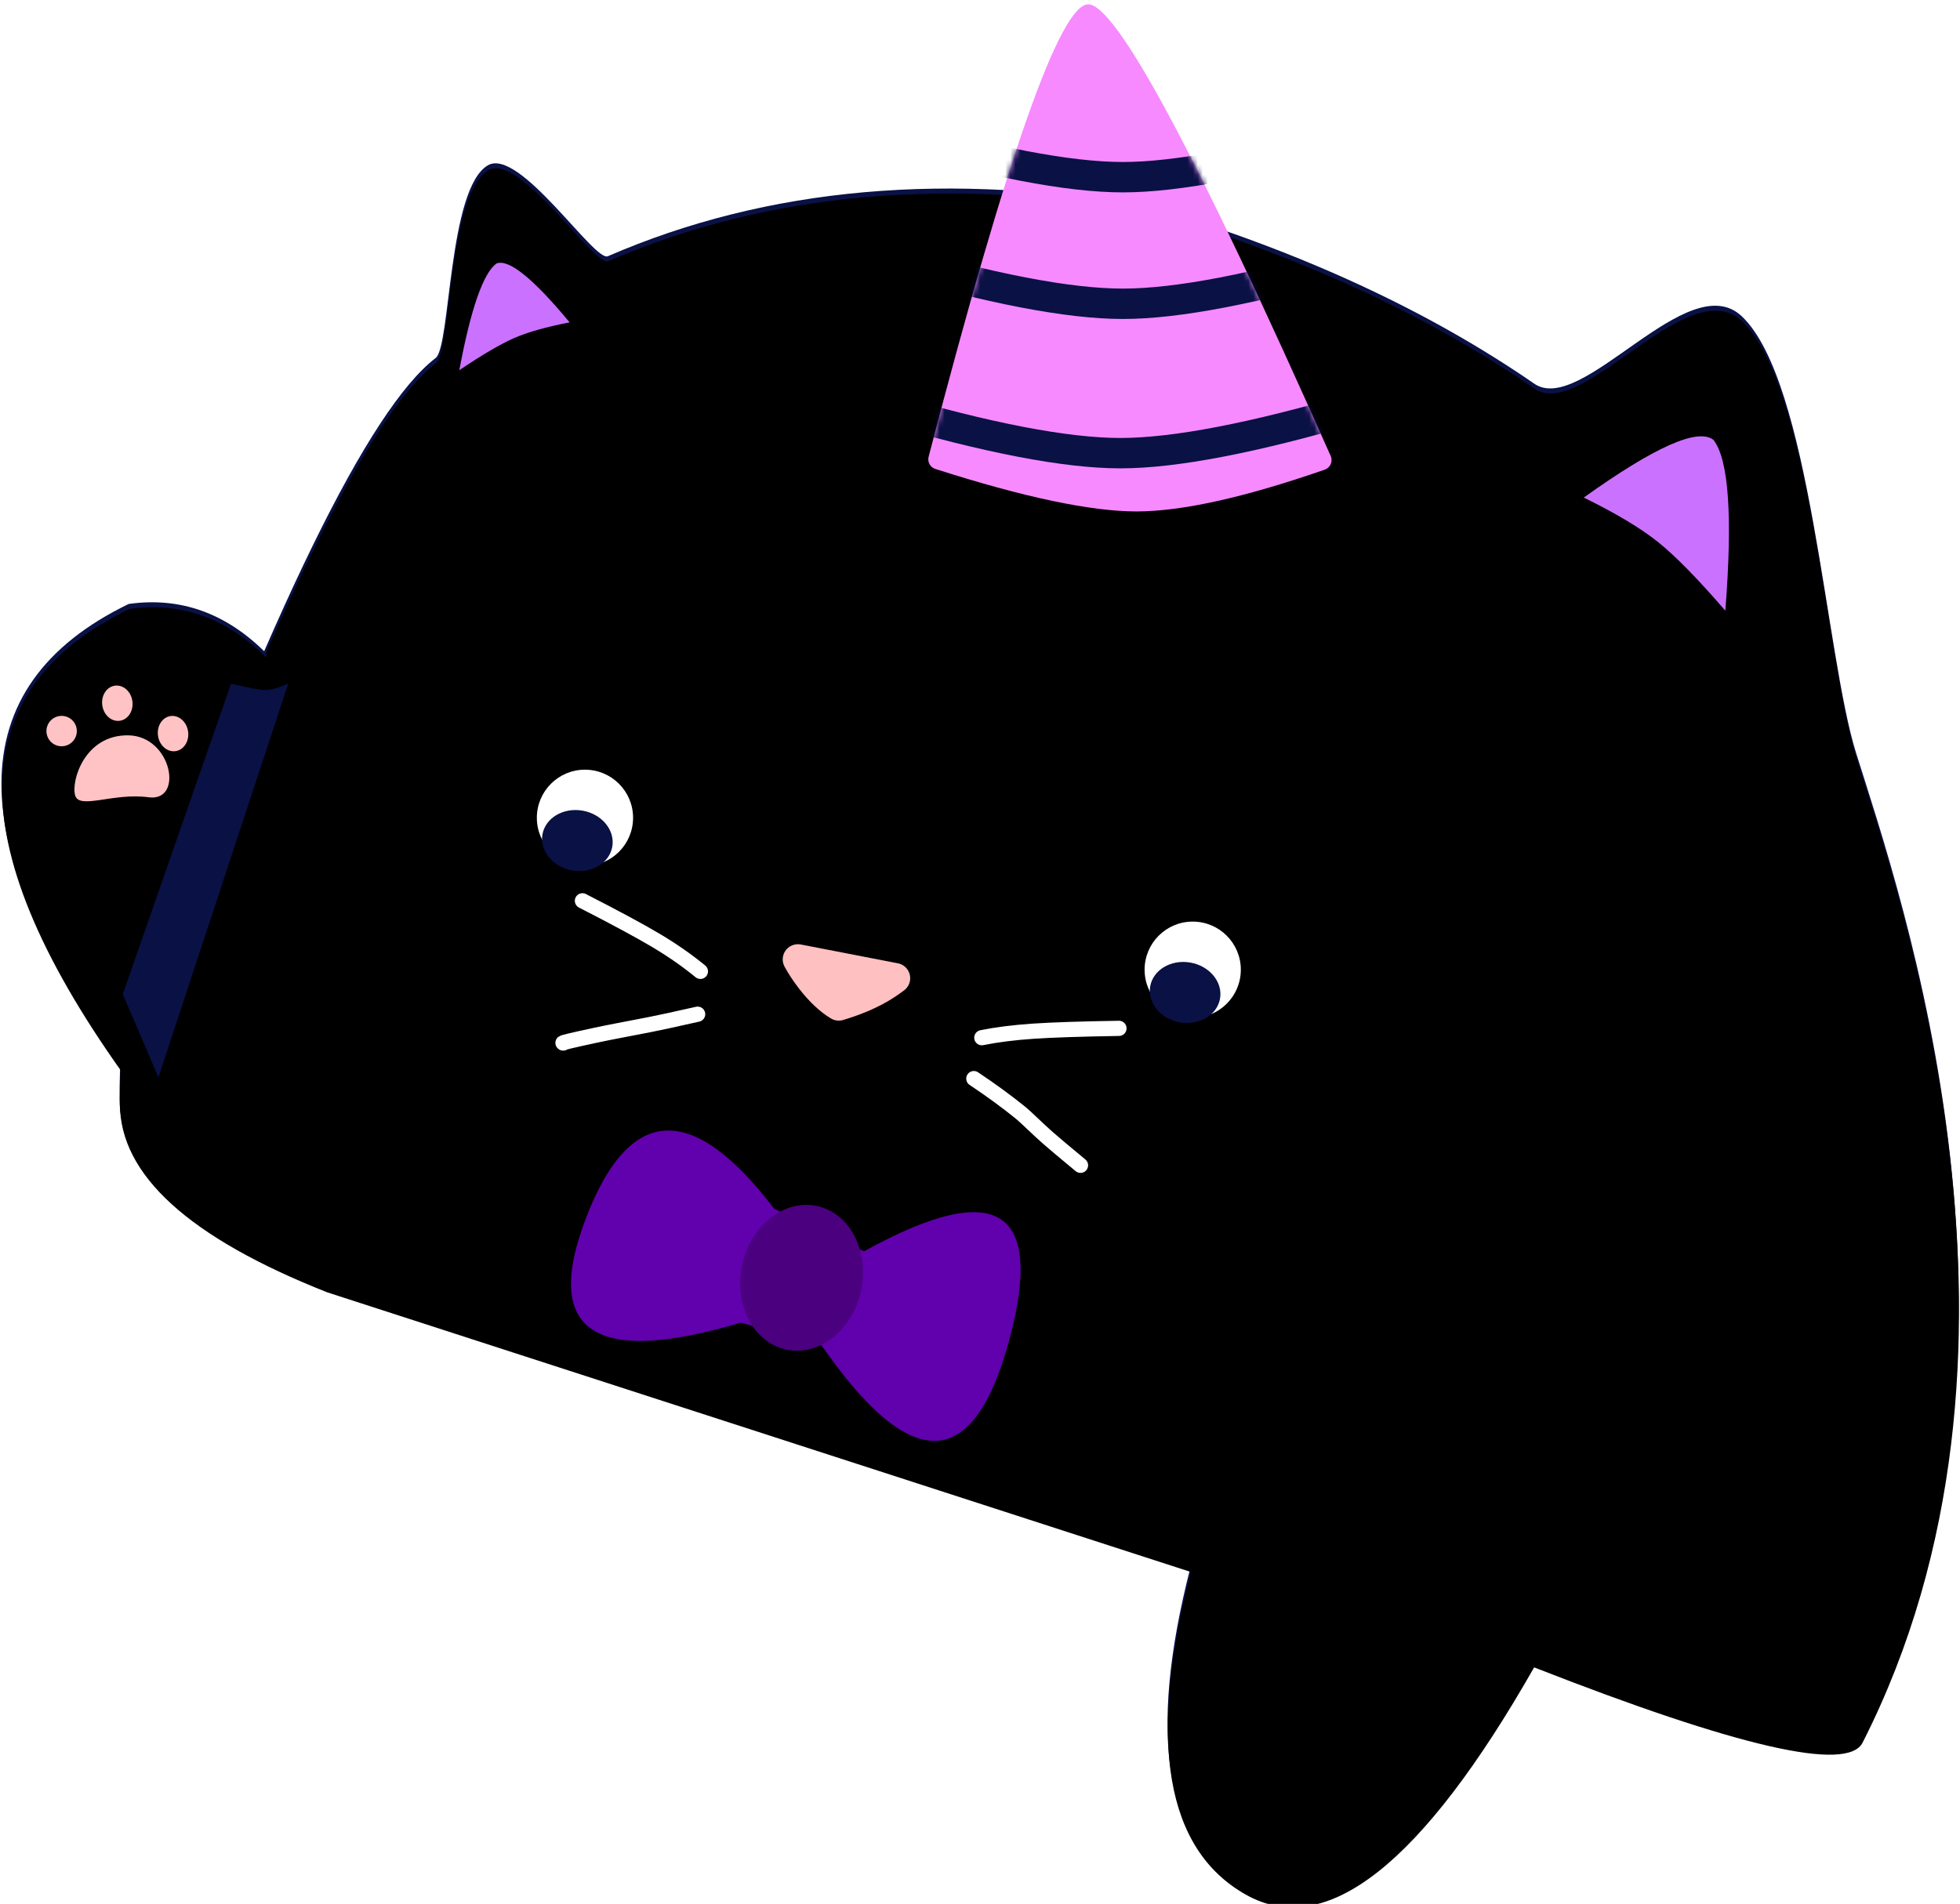 <?xml version="1.0" encoding="UTF-8"?>
<svg width="387px" height="376px" viewBox="0 0 387 376" version="1.1" xmlns="http://www.w3.org/2000/svg" xmlns:xlink="http://www.w3.org/1999/xlink">
    <!-- Generator: Sketch 52.5 (67469) - http://www.bohemiancoding.com/sketch -->
    <title>left paw</title>
    <desc>Created with Sketch.</desc>
    <defs>
        <path d="M38.856,219.846 C12.401,207.178 -0.338,193.853 0.639,179.872 C1.617,165.891 3.844,156.593 7.321,151.977 C37.359,85.333 59.288,47.434 73.107,38.281 C76.234,36.209 77.866,5.077 86.051,1.04 C92.485,-2.135 105.689,21.567 108.411,20.607 C140.834,9.165 176.953,8.5 216.768,18.611 C245.221,29.382 269.345,42.668 289.138,58.47 C298.115,65.637 321.033,37.263 330.961,48.07 C343.594,61.822 342.734,115.888 347.437,135.629 C354.196,163.996 379.286,255.956 335.091,329.716 C331.715,335.351 310.495,328.9 271.434,310.362 C246.653,347.592 226.677,361.19 211.505,351.156 C196.333,341.123 194.213,319.686 205.146,286.846 L38.856,219.846 Z" id="path-1"></path>
        <filter x="-1.0%" y="-1.0%" width="101.9%" height="102.0%" filterUnits="objectBoundingBox" id="filter-2">
            <feMorphology radius="3" operator="erode" in="SourceAlpha" result="shadowSpreadInner1"></feMorphology>
            <feGaussianBlur stdDeviation="1.5" in="shadowSpreadInner1" result="shadowBlurInner1"></feGaussianBlur>
            <feOffset dx="0" dy="1" in="shadowBlurInner1" result="shadowOffsetInner1"></feOffset>
            <feComposite in="shadowOffsetInner1" in2="SourceAlpha" operator="arithmetic" k2="-1" k3="1" result="shadowInnerInner1"></feComposite>
            <feColorMatrix values="0 0 0 0 1   0 0 0 0 1   0 0 0 0 1  0 0 0 0.35 0" type="matrix" in="shadowInnerInner1"></feColorMatrix>
        </filter>
        <path d="M32.877,0.857 C27.351,0.857 16.843,30.638 1.353,90.201 L1.353,90.201 C1.086,91.228 1.668,92.285 2.678,92.609 C20.133,98.203 33.373,101 42.399,101 C51.349,101 63.741,98.249 79.572,92.748 L79.572,92.748 C80.615,92.385 81.167,91.246 80.805,90.202 C80.787,90.15 80.766,90.098 80.744,90.048 C54.354,30.587 38.398,0.857 32.877,0.857 Z" id="path-3"></path>
        <path d="M56.238,14.194 C49.508,5.131 40.956,0.599 30.582,0.599 C-4.86,11.99 -9.198,42.859 17.567,93.205" id="path-5"></path>
        <filter x="-8.9%" y="-5.4%" width="117.9%" height="110.8%" filterUnits="objectBoundingBox" id="filter-6">
            <feMorphology radius="3" operator="erode" in="SourceAlpha" result="shadowSpreadInner1"></feMorphology>
            <feGaussianBlur stdDeviation="3" in="shadowSpreadInner1" result="shadowBlurInner1"></feGaussianBlur>
            <feOffset dx="0" dy="1" in="shadowBlurInner1" result="shadowOffsetInner1"></feOffset>
            <feComposite in="shadowOffsetInner1" in2="SourceAlpha" operator="arithmetic" k2="-1" k3="1" result="shadowInnerInner1"></feComposite>
            <feColorMatrix values="0 0 0 0 1   0 0 0 0 1   0 0 0 0 1  0 0 0 0.5 0" type="matrix" in="shadowInnerInner1"></feColorMatrix>
        </filter>
    </defs>
    <g id="Page-1" stroke="none" stroke-width="1" fill="none" fill-rule="evenodd">
        <g id="Desktop-Copy-2" transform="translate(-586, -629)">
            <g id="left-paw" transform="translate(581, 629)">
                <g id="bow" transform="translate(207.863, 202.087) rotate(-4) translate(-207.863, -202.087) translate(27.363, 24.587)" fill-rule="nonzero">
                    <g id="Path-3">
                        <use fill="#091145" xlink:href="#path-1"></use>
                        <use fill="black" fill-opacity="1" filter="url(#filter-2)" xlink:href="#path-1"></use>
                    </g>
                    <g id="Group-5" transform="translate(131.425, 226.297) rotate(-3) translate(-131.425, -226.297) translate(86.925, 192.297)">
                        <path d="M58.568,28.593 C86.293,17.427 95.057,24.403 84.861,49.521 C74.665,74.639 62.358,73.451 47.942,45.957 L32.689,39.605 C2.869,44.667 -6.408,36.596 4.859,15.393 C16.127,-5.81 28.496,-4.913 41.968,18.083 L58.568,28.593 Z" id="Path-6" fill="#6100AD"></path>
                        <ellipse id="Oval" fill="#4B0080" transform="translate(45.684, 32.288) rotate(19) translate(-45.684, -32.288) " cx="45.684" cy="32.288" rx="12" ry="14.5"></ellipse>
                    </g>
                </g>
                <g id="horn" transform="translate(187, 0)">
                    <mask id="mask-4" fill="white">
                        <use xlink:href="#path-3"></use>
                    </mask>
                    <use id="Mask" fill="#F78AFF" fill-rule="nonzero" xlink:href="#path-3"></use>
                    <g id="Group-4" mask="url(#mask-4)" fill-rule="nonzero" stroke="#091145" stroke-linecap="square" stroke-width="6">
                        <g transform="translate(-8, 26)">
                            <path d="M0.5,54.5 C20.91,60.495 36.483,63.492 47.218,63.492 C57.953,63.492 73.526,60.495 93.936,54.5" id="Line-2"></path>
                            <path d="M1,25 C21.41,30.995 36.983,33.992 47.718,33.992 C58.453,33.992 74.026,30.995 94.436,25" id="Line-2-Copy"></path>
                            <path d="M1,1.33226763e-14 C21.41,5.995 36.983,8.992 47.718,8.992 C58.453,8.992 74.026,5.995 94.436,1.33226763e-14" id="Line-2-Copy-2"></path>
                        </g>
                    </g>
                </g>
                <g id="eye" transform="translate(111, 152)" fill-rule="nonzero">
                    <circle id="Oval" fill="#FFFFFF" cx="9.5" cy="9.5" r="9.5"></circle>
                    <ellipse id="Oval-Copy" fill="#091145" transform="translate(8, 14) rotate(10) translate(-8, -14) " cx="8" cy="14" rx="7" ry="6"></ellipse>
                </g>
                <g id="eye-copy" transform="translate(231, 182)" fill-rule="nonzero">
                    <circle id="Oval" fill="#FFFFFF" cx="9.5" cy="9.5" r="9.5"></circle>
                    <ellipse id="Oval-Copy" fill="#091145" transform="translate(8, 14) rotate(10) translate(-8, -14) " cx="8" cy="14" rx="7" ry="6"></ellipse>
                </g>
                <path d="M173.397,188.025 C175.759,188.984 178.163,190.619 180.608,192.929 C181.895,194.145 183.037,195.399 184.034,196.693 L184.034,196.693 C185.045,198.006 184.801,199.889 183.488,200.9 C182.935,201.326 182.251,201.546 181.554,201.522 L162.041,200.851 C160.385,200.794 159.089,199.405 159.146,197.749 C159.171,197.009 159.47,196.305 159.984,195.771 C160.927,194.792 161.9,193.896 162.903,193.081 C165.122,191.279 167.81,189.619 170.967,188.101 L170.967,188.101 C171.73,187.734 172.612,187.706 173.397,188.025 Z" id="Triangle" fill="#FFC0C2" fill-rule="nonzero" transform="translate(171.746, 194.747) rotate(-171) translate(-171.746, -194.747) "></path>
                <path d="M102.992,52.053 C100.384,54.018 97.949,61.036 95.689,73.107 C100.274,70.02 103.904,67.896 106.58,66.736 C109.255,65.576 112.886,64.552 117.471,63.663 C110.21,54.909 105.384,51.039 102.992,52.053 Z" id="Path-5" fill="#CB71FF" fill-rule="nonzero"></path>
                <path d="M328.601,84.933 C324.676,87.917 321.012,98.575 317.61,116.906 C324.51,112.218 329.974,108.993 334.001,107.231 C338.028,105.47 343.492,103.914 350.392,102.565 C339.465,89.271 332.201,83.393 328.601,84.933 Z" id="Path-5-Copy" fill="#CB71FF" fill-rule="nonzero" transform="translate(334.001, 100.8) scale(-1, 1) rotate(-15) translate(-334.001, -100.8) "></path>
                <g id="whiskers" transform="translate(116, 177)" fill-rule="nonzero" stroke="#FFFFFF" stroke-linecap="round" stroke-width="3">
                    <g id="Group-3">
                        <path d="M27.294,14.83 C24.706,12.707 21.835,10.703 18.683,8.817 C15.531,6.931 10.637,4.289 4,0.893" id="Path-7"></path>
                        <path d="M25.112,33.122 C21.171,30.824 18.377,29.161 16.73,28.133 C12.648,25.585 10.036,23.908 7.484,22.381 C3.389,19.931 1.5,18.865 1.819,19.184" id="Path-7-Copy" transform="translate(13.448, 26.125) rotate(-43) translate(-13.448, -26.125) "></path>
                    </g>
                    <g id="Group-3-Copy" transform="translate(93.472, 38.577) scale(-1, 1) rotate(-27) translate(-93.472, -38.577) translate(78.472, 19.077)">
                        <path d="M29.294,14.83 C26.932,12.957 24.128,11.05 20.881,9.108 C17.635,7.165 12.675,4.427 6,0.893" id="Path-7"></path>
                        <path d="M25.406,32.56 C22.032,30.089 18.909,27.994 16.037,26.275 C14.449,25.325 12.125,24.307 9.456,22.849 C8.016,22.062 5.568,20.653 2.112,18.623" id="Path-7-Copy" transform="translate(13.759, 25.591) rotate(-43) translate(-13.759, -25.591) "></path>
                    </g>
                </g>
                <g id="left-paw-copy-2" transform="translate(34.812, 165.509) rotate(-8) translate(-34.812, -165.509) translate(6.312, 118.509)" fill-rule="nonzero">
                    <g id="Path-8">
                        <use fill="#091145" xlink:href="#path-5"></use>
                        <use fill="black" fill-opacity="1" filter="url(#filter-6)" xlink:href="#path-5"></use>
                    </g>
                    <circle id="Oval" fill="#FFC3C5" cx="13.969" cy="23.616" r="3"></circle>
                    <ellipse id="Oval-Copy-2" fill="#FFC3C5" cx="25.627" cy="19.701" rx="3" ry="3.5"></ellipse>
                    <ellipse id="Oval-Copy-3" fill="#FFC3C5" cx="35.685" cy="27.173" rx="3" ry="3.5"></ellipse>
                    <path d="M14.849,36.598 C14.389,33.693 18.336,24.961 26.871,26.278 C35.407,27.595 35.95,40.865 29.17,38.956 C22.39,37.048 15.31,39.502 14.849,36.598 Z" id="Path-11" fill="#FFC3C5"></path>
                </g>
                <path d="M29.239,196.331 L36.28,212.786 L61.918,135 C59.928,135.842 58.417,136.263 57.387,136.263 C56.357,136.263 54.103,135.842 50.625,135 L29.239,196.331 Z" id="Path-14" fill="#091145" fill-rule="nonzero"></path>
            </g>
        </g>
    </g>
</svg>